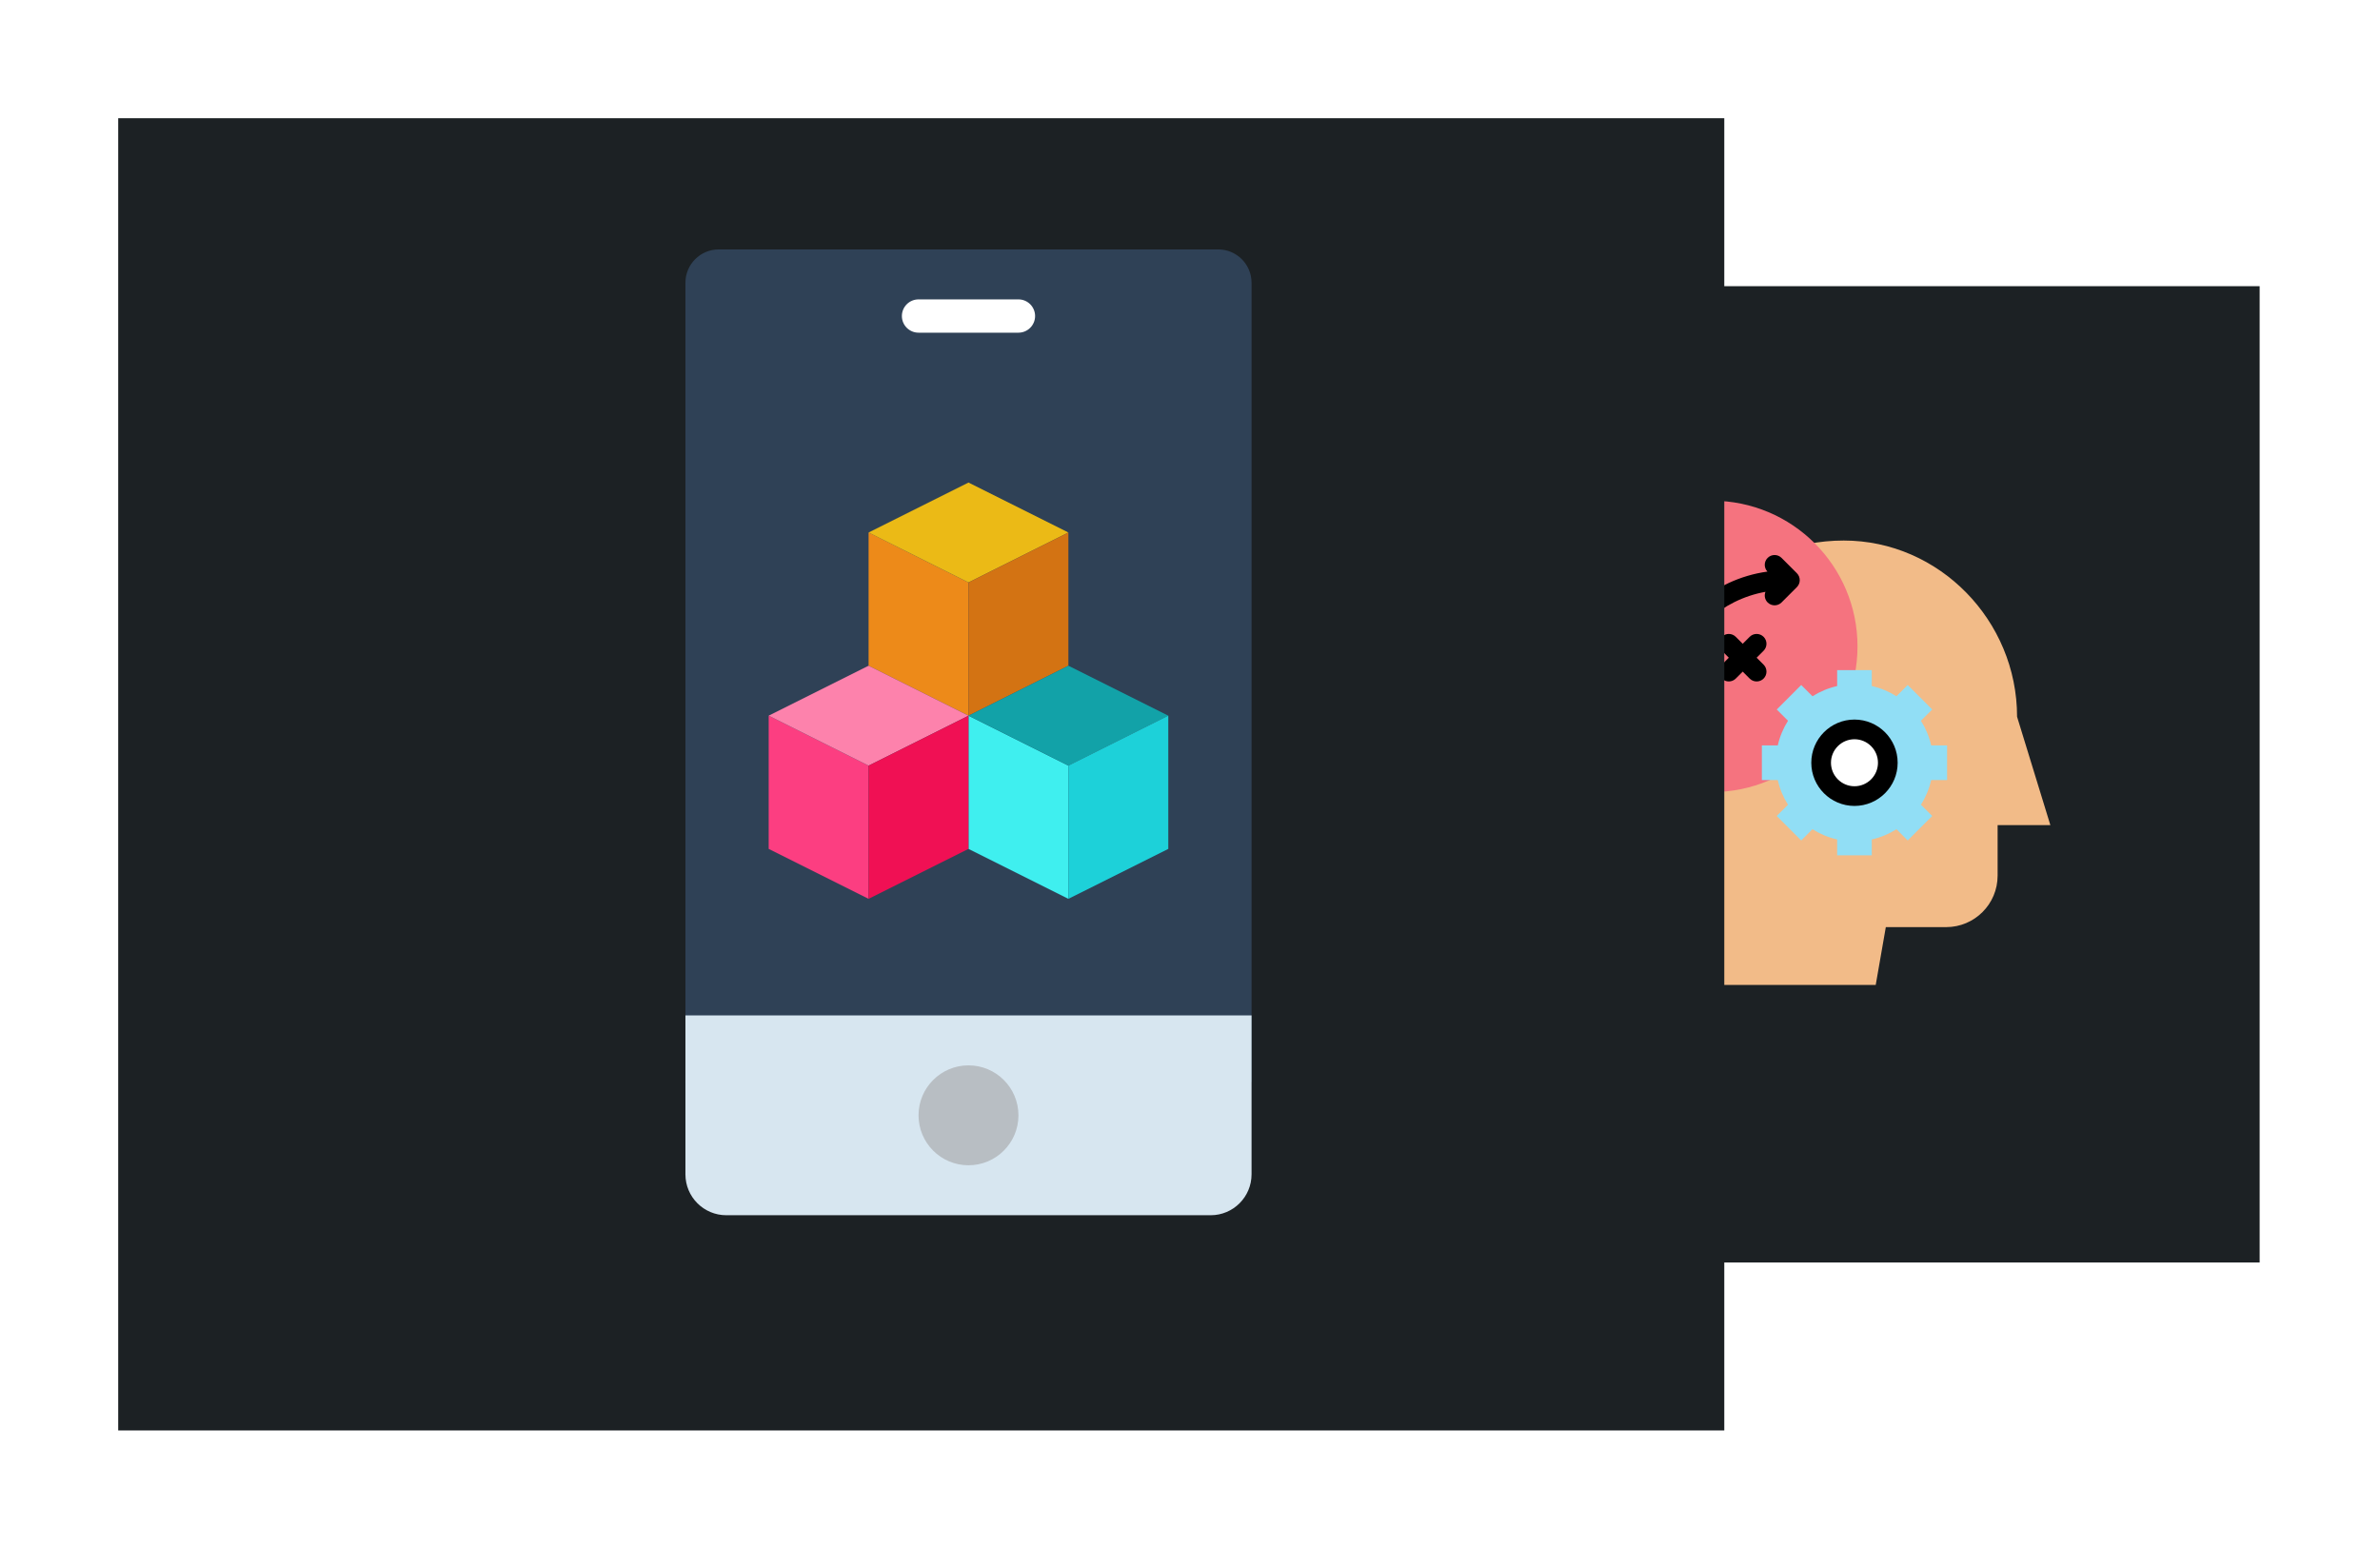 <svg width="604" height="393" viewBox="0 0 604 393" fill="none" xmlns="http://www.w3.org/2000/svg">
<g filter="url(#filter0_d)">
<rect x="267.096" y="68.624" width="306.36" height="247.752" fill="#1C2124"/>
</g>
<path d="M428.56 207.272C424.556 199.217 422.458 189.632 422.458 181.106C422.458 156.264 443.138 137.168 467.911 137.168C492.09 137.168 511.896 157.431 511.896 181.884L520.342 209.383H506.958V222.205C506.958 229.422 501.108 235.272 493.892 235.272H478.585L476.024 249.942H428.079L431.761 234.672C433.985 225.449 432.783 215.768 428.56 207.272Z" fill="#F2BB88"/>
<path d="M434.433 201C454.849 201 471.4 184.449 471.4 164.033C471.4 143.616 454.849 127.065 434.433 127.065C414.016 127.065 397.465 143.616 397.465 164.033C397.465 184.449 414.016 201 434.433 201Z" fill="#F5737F"/>
<path d="M421.314 185.145C424.625 185.145 427.308 182.462 427.308 179.151C427.308 175.841 424.625 173.157 421.314 173.157C418.004 173.157 415.32 175.841 415.32 179.151C415.32 182.462 418.004 185.145 421.314 185.145Z" fill="#FFCBBE"/>
<path d="M447.127 197.952V189.162H451.167C451.675 186.907 452.563 184.798 453.762 182.904L450.903 180.045L457.119 173.829L459.978 176.689C461.872 175.49 463.982 174.602 466.236 174.095V170.053H475.026V174.095C477.28 174.602 479.39 175.49 481.284 176.689L484.143 173.829L490.359 180.045L487.5 182.904C488.699 184.798 489.588 186.908 490.095 189.162H494.135V197.952H490.096C489.589 200.207 488.701 202.318 487.502 204.213L490.359 207.069L484.143 213.285L481.287 210.429C479.392 211.628 477.281 212.517 475.026 213.024V217.061H466.236V213.024C463.98 212.517 461.87 211.628 459.975 210.429L457.119 213.285L450.903 207.069L453.76 204.213C452.561 202.318 451.672 200.207 451.166 197.952H447.127Z" fill="#91DEF5"/>
<path d="M462.169 193.56C462.169 188.887 465.958 185.099 470.631 185.099C475.304 185.099 479.092 188.887 479.092 193.56C479.092 198.233 475.304 202.022 470.631 202.022C465.958 202.022 462.169 198.233 462.169 193.56Z" fill="white"/>
<path d="M444.036 172.199C444.524 172.686 445.163 172.93 445.802 172.93C446.441 172.93 447.08 172.686 447.568 172.199C448.543 171.223 448.543 169.642 447.568 168.667L445.802 166.901L447.568 165.135C448.543 164.159 448.543 162.578 447.568 161.602C446.592 160.627 445.011 160.627 444.036 161.602L442.27 163.368L440.504 161.602C439.528 160.627 437.947 160.627 436.971 161.602C435.996 162.578 435.996 164.159 436.971 165.135L438.737 166.901L436.971 168.667C435.996 169.642 435.996 171.223 436.971 172.199C437.459 172.686 438.098 172.93 438.737 172.93C439.377 172.93 440.016 172.686 440.503 172.199L442.269 170.433L444.036 172.199Z" fill="black"/>
<path d="M413.178 152.926C413.666 153.414 414.305 153.658 414.944 153.658C415.584 153.658 416.223 153.414 416.71 152.926L418.476 151.16L420.242 152.926C420.73 153.414 421.369 153.658 422.008 153.658C422.648 153.658 423.287 153.414 423.774 152.926C424.75 151.951 424.75 150.37 423.774 149.394L422.008 147.628L423.774 145.862C424.75 144.887 424.75 143.305 423.774 142.33C422.799 141.355 421.218 141.355 420.242 142.33L418.476 144.096L416.71 142.33C415.735 141.355 414.154 141.355 413.178 142.33C412.203 143.305 412.203 144.887 413.178 145.862L414.944 147.628L413.178 149.394C412.203 150.37 412.203 151.951 413.178 152.926Z" fill="black"/>
<path d="M448.594 152.879C449.082 153.366 449.721 153.61 450.36 153.61C451 153.61 451.639 153.366 452.126 152.879L456.012 148.993C456.987 148.018 456.987 146.437 456.012 145.461L452.126 141.576C451.151 140.601 449.57 140.601 448.594 141.576C447.637 142.533 447.622 144.072 448.543 145.051C434.721 146.949 423.251 157.103 419.841 170.792C415.859 171.491 412.822 174.973 412.822 179.153C412.822 183.835 416.631 187.644 421.314 187.644C425.996 187.644 429.805 183.835 429.805 179.153C429.805 175.726 427.765 172.77 424.836 171.429C427.818 160.408 436.948 152.173 448.041 150.186C447.683 151.085 447.866 152.151 448.594 152.879ZM421.314 182.649C419.386 182.649 417.818 181.081 417.818 179.153C417.818 177.225 419.386 175.656 421.314 175.656C423.242 175.656 424.811 177.225 424.811 179.153C424.811 181.081 423.242 182.649 421.314 182.649Z" fill="black"/>
<path d="M470.631 182.6C464.588 182.6 459.672 187.516 459.672 193.559C459.672 199.601 464.588 204.518 470.631 204.518C476.674 204.518 481.59 199.601 481.59 193.559C481.59 187.516 476.674 182.6 470.631 182.6ZM470.631 199.523C467.343 199.523 464.667 196.847 464.667 193.559C464.667 190.27 467.343 187.595 470.631 187.595C473.92 187.595 476.595 190.27 476.595 193.559C476.595 196.847 473.92 199.523 470.631 199.523Z" fill="black"/>
<g filter="url(#filter1_d)">
<rect x="30" y="26" width="407.592" height="333" fill="#1C2124"/>
</g>
<g clip-path="url(#clip0)">
<path d="M309.16 63.295H182.408C177.734 63.295 173.948 67.081 173.948 71.755V274.578H317.62V71.755C317.62 67.081 313.834 63.295 309.16 63.295V63.295Z" fill="#2F4156"/>
<path d="M258.461 84.424H233.107C230.775 84.424 228.881 82.531 228.881 80.198C228.881 77.866 230.775 75.973 233.107 75.973H258.461C260.794 75.973 262.687 77.866 262.687 80.198C262.687 82.531 260.794 84.424 258.461 84.424Z" fill="white"/>
<path d="M307.242 308.384H184.326C178.592 308.384 173.948 303.74 173.948 298.005V257.676H317.62V298.005C317.62 303.74 312.976 308.384 307.242 308.384Z" fill="#D7E6F0"/>
<path d="M245.784 295.705C252.785 295.705 258.461 290.03 258.461 283.029C258.461 276.027 252.785 270.352 245.784 270.352C238.783 270.352 233.107 276.027 233.107 283.029C233.107 290.03 238.783 295.705 245.784 295.705Z" fill="#B8BEC3"/>
<path d="M245.784 181.614L220.43 168.937V135.132L245.784 147.809V181.614Z" fill="#ED8A19"/>
<path d="M271.138 135.131L245.784 147.808L220.43 135.131L245.784 122.454L271.138 135.131Z" fill="#EBBA16"/>
<path d="M245.784 181.614L271.138 168.937V135.132L245.784 147.809V181.614Z" fill="#D37313"/>
<path d="M271.138 228.095L245.784 215.419V181.613L271.138 194.29V228.095Z" fill="#3FEFEF"/>
<path d="M296.492 181.613L271.138 194.29L245.784 181.613L271.138 168.937L296.492 181.613Z" fill="#12A2A8"/>
<path d="M271.138 228.095L296.492 215.419V181.613L271.138 194.29V228.095Z" fill="#1DD1D9"/>
<path d="M220.43 228.095L195.076 215.419V181.613L220.43 194.29V228.095Z" fill="#FC3E81"/>
<path d="M245.784 181.613L220.43 194.29L195.076 181.613L220.43 168.937L245.784 181.613Z" fill="#FD82AC"/>
<path d="M220.43 228.095L245.784 215.419V181.613L220.43 194.29V228.095Z" fill="#F01054"/>
</g>
<defs>
<filter id="filter0_d" x="237.096" y="42.624" width="366.36" height="307.752" filterUnits="userSpaceOnUse" color-interpolation-filters="sRGB">
<feFlood flood-opacity="0" result="BackgroundImageFix"/>
<feColorMatrix in="SourceAlpha" type="matrix" values="0 0 0 0 0 0 0 0 0 0 0 0 0 0 0 0 0 0 127 0"/>
<feOffset dy="4"/>
<feGaussianBlur stdDeviation="15"/>
<feColorMatrix type="matrix" values="0 0 0 0 0 0 0 0 0 0 0 0 0 0 0 0 0 0 0.5 0"/>
<feBlend mode="normal" in2="BackgroundImageFix" result="effect1_dropShadow"/>
<feBlend mode="normal" in="SourceGraphic" in2="effect1_dropShadow" result="shape"/>
</filter>
<filter id="filter1_d" x="0" y="0" width="467.592" height="393" filterUnits="userSpaceOnUse" color-interpolation-filters="sRGB">
<feFlood flood-opacity="0" result="BackgroundImageFix"/>
<feColorMatrix in="SourceAlpha" type="matrix" values="0 0 0 0 0 0 0 0 0 0 0 0 0 0 0 0 0 0 127 0"/>
<feOffset dy="4"/>
<feGaussianBlur stdDeviation="15"/>
<feColorMatrix type="matrix" values="0 0 0 0 0 0 0 0 0 0 0 0 0 0 0 0 0 0 0.5 0"/>
<feBlend mode="normal" in2="BackgroundImageFix" result="effect1_dropShadow"/>
<feBlend mode="normal" in="SourceGraphic" in2="effect1_dropShadow" result="shape"/>
</filter>
<clipPath id="clip0">
<rect width="245.088" height="245.088" fill="white" transform="translate(123.24 63.295)"/>
</clipPath>
</defs>
</svg>
